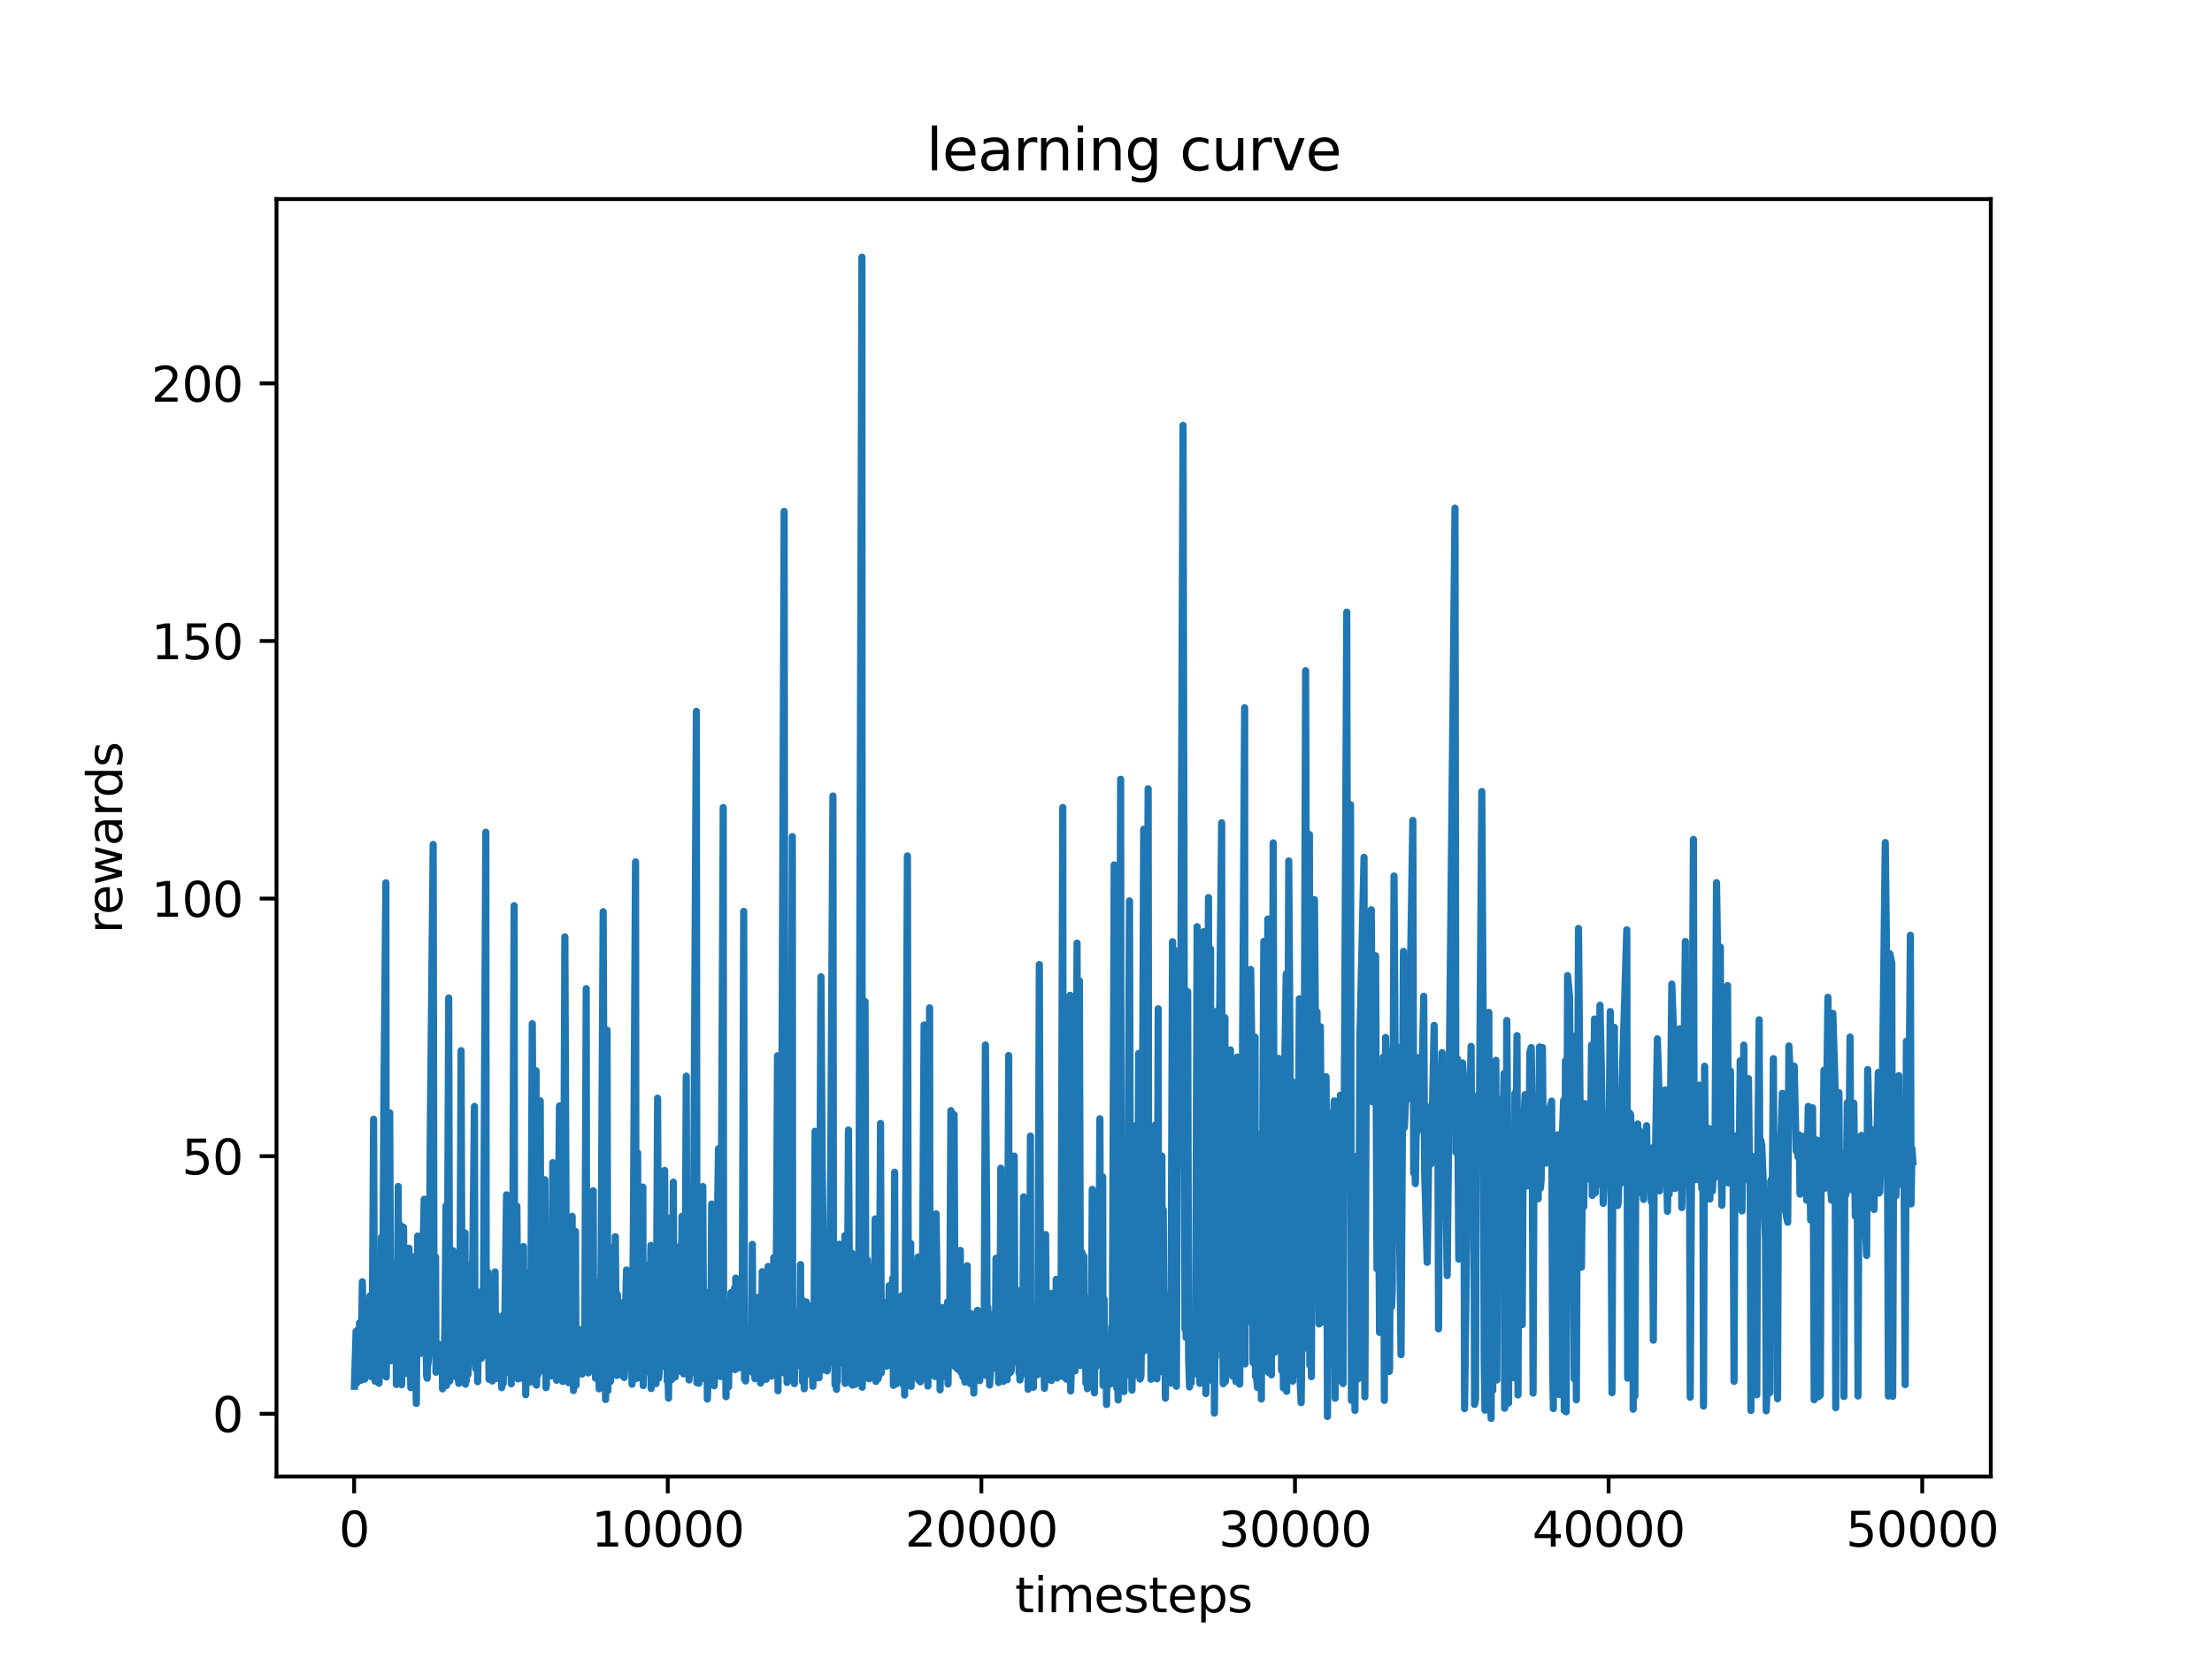 <?xml version="1.0" encoding="utf-8" standalone="no"?>
<!DOCTYPE svg PUBLIC "-//W3C//DTD SVG 1.1//EN"
  "http://www.w3.org/Graphics/SVG/1.1/DTD/svg11.dtd">
<svg xmlns:xlink="http://www.w3.org/1999/xlink" width="460.8pt" height="345.6pt" viewBox="0 0 460.8 345.6" xmlns="http://www.w3.org/2000/svg" version="1.1">
 <defs>
  <style type="text/css">*{stroke-linejoin: round; stroke-linecap: butt}</style>
 </defs>
 <g id="figure_1">
  <g id="patch_1">
   <path d="M 0 345.6 
L 460.8 345.6 
L 460.8 0 
L 0 0 
z
" style="fill: #ffffff"/>
  </g>
  <g id="axes_1">
   <g id="patch_2">
    <path d="M 57.6 307.584 
L 414.72 307.584 
L 414.72 41.472 
L 57.6 41.472 
z
" style="fill: #ffffff"/>
   </g>
   <g id="matplotlib.axis_1">
    <g id="xtick_1">
     <g id="line2d_1">
      <defs>
       <path id="m3d9fa580b1" d="M 0 0 
L 0 3.5 
" style="stroke: #000000; stroke-width: 0.8"/>
      </defs>
      <g>
       <use xlink:href="#m3d9fa580b1" x="73.774" y="307.584" style="stroke: #000000; stroke-width: 0.8"/>
      </g>
     </g>
     <g id="text_1">
      <!-- 0 -->
      <g transform="translate(70.593 322.182) scale(0.1 -0.1)">
       <defs>
        <path id="DejaVuSans-30" d="M 2034 4250 
Q 1547 4250 1301 3770 
Q 1056 3291 1056 2328 
Q 1056 1369 1301 889 
Q 1547 409 2034 409 
Q 2525 409 2770 889 
Q 3016 1369 3016 2328 
Q 3016 3291 2770 3770 
Q 2525 4250 2034 4250 
z
M 2034 4750 
Q 2819 4750 3233 4129 
Q 3647 3509 3647 2328 
Q 3647 1150 3233 529 
Q 2819 -91 2034 -91 
Q 1250 -91 836 529 
Q 422 1150 422 2328 
Q 422 3509 836 4129 
Q 1250 4750 2034 4750 
z
" transform="scale(0.016)"/>
       </defs>
       <use xlink:href="#DejaVuSans-30"/>
      </g>
     </g>
    </g>
    <g id="xtick_2">
     <g id="line2d_2">
      <g>
       <use xlink:href="#m3d9fa580b1" x="139.106" y="307.584" style="stroke: #000000; stroke-width: 0.8"/>
      </g>
     </g>
     <g id="text_2">
      <!-- 10000 -->
      <g transform="translate(123.2 322.182) scale(0.1 -0.1)">
       <defs>
        <path id="DejaVuSans-31" d="M 794 531 
L 1825 531 
L 1825 4091 
L 703 3866 
L 703 4441 
L 1819 4666 
L 2450 4666 
L 2450 531 
L 3481 531 
L 3481 0 
L 794 0 
L 794 531 
z
" transform="scale(0.016)"/>
       </defs>
       <use xlink:href="#DejaVuSans-31"/>
       <use xlink:href="#DejaVuSans-30" x="63.623"/>
       <use xlink:href="#DejaVuSans-30" x="127.246"/>
       <use xlink:href="#DejaVuSans-30" x="190.869"/>
       <use xlink:href="#DejaVuSans-30" x="254.492"/>
      </g>
     </g>
    </g>
    <g id="xtick_3">
     <g id="line2d_3">
      <g>
       <use xlink:href="#m3d9fa580b1" x="204.438" y="307.584" style="stroke: #000000; stroke-width: 0.8"/>
      </g>
     </g>
     <g id="text_3">
      <!-- 20000 -->
      <g transform="translate(188.532 322.182) scale(0.1 -0.1)">
       <defs>
        <path id="DejaVuSans-32" d="M 1228 531 
L 3431 531 
L 3431 0 
L 469 0 
L 469 531 
Q 828 903 1448 1529 
Q 2069 2156 2228 2338 
Q 2531 2678 2651 2914 
Q 2772 3150 2772 3378 
Q 2772 3750 2511 3984 
Q 2250 4219 1831 4219 
Q 1534 4219 1204 4116 
Q 875 4013 500 3803 
L 500 4441 
Q 881 4594 1212 4672 
Q 1544 4750 1819 4750 
Q 2544 4750 2975 4387 
Q 3406 4025 3406 3419 
Q 3406 3131 3298 2873 
Q 3191 2616 2906 2266 
Q 2828 2175 2409 1742 
Q 1991 1309 1228 531 
z
" transform="scale(0.016)"/>
       </defs>
       <use xlink:href="#DejaVuSans-32"/>
       <use xlink:href="#DejaVuSans-30" x="63.623"/>
       <use xlink:href="#DejaVuSans-30" x="127.246"/>
       <use xlink:href="#DejaVuSans-30" x="190.869"/>
       <use xlink:href="#DejaVuSans-30" x="254.492"/>
      </g>
     </g>
    </g>
    <g id="xtick_4">
     <g id="line2d_4">
      <g>
       <use xlink:href="#m3d9fa580b1" x="269.77" y="307.584" style="stroke: #000000; stroke-width: 0.8"/>
      </g>
     </g>
     <g id="text_4">
      <!-- 30000 -->
      <g transform="translate(253.864 322.182) scale(0.1 -0.1)">
       <defs>
        <path id="DejaVuSans-33" d="M 2597 2516 
Q 3050 2419 3304 2112 
Q 3559 1806 3559 1356 
Q 3559 666 3084 287 
Q 2609 -91 1734 -91 
Q 1441 -91 1130 -33 
Q 819 25 488 141 
L 488 750 
Q 750 597 1062 519 
Q 1375 441 1716 441 
Q 2309 441 2620 675 
Q 2931 909 2931 1356 
Q 2931 1769 2642 2001 
Q 2353 2234 1838 2234 
L 1294 2234 
L 1294 2753 
L 1863 2753 
Q 2328 2753 2575 2939 
Q 2822 3125 2822 3475 
Q 2822 3834 2567 4026 
Q 2313 4219 1838 4219 
Q 1578 4219 1281 4162 
Q 984 4106 628 3988 
L 628 4550 
Q 988 4650 1302 4700 
Q 1616 4750 1894 4750 
Q 2613 4750 3031 4423 
Q 3450 4097 3450 3541 
Q 3450 3153 3228 2886 
Q 3006 2619 2597 2516 
z
" transform="scale(0.016)"/>
       </defs>
       <use xlink:href="#DejaVuSans-33"/>
       <use xlink:href="#DejaVuSans-30" x="63.623"/>
       <use xlink:href="#DejaVuSans-30" x="127.246"/>
       <use xlink:href="#DejaVuSans-30" x="190.869"/>
       <use xlink:href="#DejaVuSans-30" x="254.492"/>
      </g>
     </g>
    </g>
    <g id="xtick_5">
     <g id="line2d_5">
      <g>
       <use xlink:href="#m3d9fa580b1" x="335.102" y="307.584" style="stroke: #000000; stroke-width: 0.8"/>
      </g>
     </g>
     <g id="text_5">
      <!-- 40000 -->
      <g transform="translate(319.196 322.182) scale(0.1 -0.1)">
       <defs>
        <path id="DejaVuSans-34" d="M 2419 4116 
L 825 1625 
L 2419 1625 
L 2419 4116 
z
M 2253 4666 
L 3047 4666 
L 3047 1625 
L 3713 1625 
L 3713 1100 
L 3047 1100 
L 3047 0 
L 2419 0 
L 2419 1100 
L 313 1100 
L 313 1709 
L 2253 4666 
z
" transform="scale(0.016)"/>
       </defs>
       <use xlink:href="#DejaVuSans-34"/>
       <use xlink:href="#DejaVuSans-30" x="63.623"/>
       <use xlink:href="#DejaVuSans-30" x="127.246"/>
       <use xlink:href="#DejaVuSans-30" x="190.869"/>
       <use xlink:href="#DejaVuSans-30" x="254.492"/>
      </g>
     </g>
    </g>
    <g id="xtick_6">
     <g id="line2d_6">
      <g>
       <use xlink:href="#m3d9fa580b1" x="400.434" y="307.584" style="stroke: #000000; stroke-width: 0.8"/>
      </g>
     </g>
     <g id="text_6">
      <!-- 50000 -->
      <g transform="translate(384.528 322.182) scale(0.1 -0.1)">
       <defs>
        <path id="DejaVuSans-35" d="M 691 4666 
L 3169 4666 
L 3169 4134 
L 1269 4134 
L 1269 2991 
Q 1406 3038 1543 3061 
Q 1681 3084 1819 3084 
Q 2600 3084 3056 2656 
Q 3513 2228 3513 1497 
Q 3513 744 3044 326 
Q 2575 -91 1722 -91 
Q 1428 -91 1123 -41 
Q 819 9 494 109 
L 494 744 
Q 775 591 1075 516 
Q 1375 441 1709 441 
Q 2250 441 2565 725 
Q 2881 1009 2881 1497 
Q 2881 1984 2565 2268 
Q 2250 2553 1709 2553 
Q 1456 2553 1204 2497 
Q 953 2441 691 2322 
L 691 4666 
z
" transform="scale(0.016)"/>
       </defs>
       <use xlink:href="#DejaVuSans-35"/>
       <use xlink:href="#DejaVuSans-30" x="63.623"/>
       <use xlink:href="#DejaVuSans-30" x="127.246"/>
       <use xlink:href="#DejaVuSans-30" x="190.869"/>
       <use xlink:href="#DejaVuSans-30" x="254.492"/>
      </g>
     </g>
    </g>
    <g id="text_7">
     <!-- timesteps -->
     <g transform="translate(211.444 335.861) scale(0.1 -0.1)">
      <defs>
       <path id="DejaVuSans-74" d="M 1172 4494 
L 1172 3500 
L 2356 3500 
L 2356 3053 
L 1172 3053 
L 1172 1153 
Q 1172 725 1289 603 
Q 1406 481 1766 481 
L 2356 481 
L 2356 0 
L 1766 0 
Q 1100 0 847 248 
Q 594 497 594 1153 
L 594 3053 
L 172 3053 
L 172 3500 
L 594 3500 
L 594 4494 
L 1172 4494 
z
" transform="scale(0.016)"/>
       <path id="DejaVuSans-69" d="M 603 3500 
L 1178 3500 
L 1178 0 
L 603 0 
L 603 3500 
z
M 603 4863 
L 1178 4863 
L 1178 4134 
L 603 4134 
L 603 4863 
z
" transform="scale(0.016)"/>
       <path id="DejaVuSans-6d" d="M 3328 2828 
Q 3544 3216 3844 3400 
Q 4144 3584 4550 3584 
Q 5097 3584 5394 3201 
Q 5691 2819 5691 2113 
L 5691 0 
L 5113 0 
L 5113 2094 
Q 5113 2597 4934 2840 
Q 4756 3084 4391 3084 
Q 3944 3084 3684 2787 
Q 3425 2491 3425 1978 
L 3425 0 
L 2847 0 
L 2847 2094 
Q 2847 2600 2669 2842 
Q 2491 3084 2119 3084 
Q 1678 3084 1418 2786 
Q 1159 2488 1159 1978 
L 1159 0 
L 581 0 
L 581 3500 
L 1159 3500 
L 1159 2956 
Q 1356 3278 1631 3431 
Q 1906 3584 2284 3584 
Q 2666 3584 2933 3390 
Q 3200 3197 3328 2828 
z
" transform="scale(0.016)"/>
       <path id="DejaVuSans-65" d="M 3597 1894 
L 3597 1613 
L 953 1613 
Q 991 1019 1311 708 
Q 1631 397 2203 397 
Q 2534 397 2845 478 
Q 3156 559 3463 722 
L 3463 178 
Q 3153 47 2828 -22 
Q 2503 -91 2169 -91 
Q 1331 -91 842 396 
Q 353 884 353 1716 
Q 353 2575 817 3079 
Q 1281 3584 2069 3584 
Q 2775 3584 3186 3129 
Q 3597 2675 3597 1894 
z
M 3022 2063 
Q 3016 2534 2758 2815 
Q 2500 3097 2075 3097 
Q 1594 3097 1305 2825 
Q 1016 2553 972 2059 
L 3022 2063 
z
" transform="scale(0.016)"/>
       <path id="DejaVuSans-73" d="M 2834 3397 
L 2834 2853 
Q 2591 2978 2328 3040 
Q 2066 3103 1784 3103 
Q 1356 3103 1142 2972 
Q 928 2841 928 2578 
Q 928 2378 1081 2264 
Q 1234 2150 1697 2047 
L 1894 2003 
Q 2506 1872 2764 1633 
Q 3022 1394 3022 966 
Q 3022 478 2636 193 
Q 2250 -91 1575 -91 
Q 1294 -91 989 -36 
Q 684 19 347 128 
L 347 722 
Q 666 556 975 473 
Q 1284 391 1588 391 
Q 1994 391 2212 530 
Q 2431 669 2431 922 
Q 2431 1156 2273 1281 
Q 2116 1406 1581 1522 
L 1381 1569 
Q 847 1681 609 1914 
Q 372 2147 372 2553 
Q 372 3047 722 3315 
Q 1072 3584 1716 3584 
Q 2034 3584 2315 3537 
Q 2597 3491 2834 3397 
z
" transform="scale(0.016)"/>
       <path id="DejaVuSans-70" d="M 1159 525 
L 1159 -1331 
L 581 -1331 
L 581 3500 
L 1159 3500 
L 1159 2969 
Q 1341 3281 1617 3432 
Q 1894 3584 2278 3584 
Q 2916 3584 3314 3078 
Q 3713 2572 3713 1747 
Q 3713 922 3314 415 
Q 2916 -91 2278 -91 
Q 1894 -91 1617 61 
Q 1341 213 1159 525 
z
M 3116 1747 
Q 3116 2381 2855 2742 
Q 2594 3103 2138 3103 
Q 1681 3103 1420 2742 
Q 1159 2381 1159 1747 
Q 1159 1113 1420 752 
Q 1681 391 2138 391 
Q 2594 391 2855 752 
Q 3116 1113 3116 1747 
z
" transform="scale(0.016)"/>
      </defs>
      <use xlink:href="#DejaVuSans-74"/>
      <use xlink:href="#DejaVuSans-69" x="39.209"/>
      <use xlink:href="#DejaVuSans-6d" x="66.992"/>
      <use xlink:href="#DejaVuSans-65" x="164.404"/>
      <use xlink:href="#DejaVuSans-73" x="225.928"/>
      <use xlink:href="#DejaVuSans-74" x="278.027"/>
      <use xlink:href="#DejaVuSans-65" x="317.236"/>
      <use xlink:href="#DejaVuSans-70" x="378.76"/>
      <use xlink:href="#DejaVuSans-73" x="442.236"/>
     </g>
    </g>
   </g>
   <g id="matplotlib.axis_2">
    <g id="ytick_1">
     <g id="line2d_7">
      <defs>
       <path id="mb35605936a" d="M 0 0 
L -3.5 0 
" style="stroke: #000000; stroke-width: 0.8"/>
      </defs>
      <g>
       <use xlink:href="#mb35605936a" x="57.6" y="294.513" style="stroke: #000000; stroke-width: 0.8"/>
      </g>
     </g>
     <g id="text_8">
      <!-- 0 -->
      <g transform="translate(44.237 298.313) scale(0.1 -0.1)">
       <use xlink:href="#DejaVuSans-30"/>
      </g>
     </g>
    </g>
    <g id="ytick_2">
     <g id="line2d_8">
      <g>
       <use xlink:href="#mb35605936a" x="57.6" y="240.852" style="stroke: #000000; stroke-width: 0.8"/>
      </g>
     </g>
     <g id="text_9">
      <!-- 50 -->
      <g transform="translate(37.875 244.652) scale(0.1 -0.1)">
       <use xlink:href="#DejaVuSans-35"/>
       <use xlink:href="#DejaVuSans-30" x="63.623"/>
      </g>
     </g>
    </g>
    <g id="ytick_3">
     <g id="line2d_9">
      <g>
       <use xlink:href="#mb35605936a" x="57.6" y="187.191" style="stroke: #000000; stroke-width: 0.8"/>
      </g>
     </g>
     <g id="text_10">
      <!-- 100 -->
      <g transform="translate(31.512 190.99) scale(0.1 -0.1)">
       <use xlink:href="#DejaVuSans-31"/>
       <use xlink:href="#DejaVuSans-30" x="63.623"/>
       <use xlink:href="#DejaVuSans-30" x="127.246"/>
      </g>
     </g>
    </g>
    <g id="ytick_4">
     <g id="line2d_10">
      <g>
       <use xlink:href="#mb35605936a" x="57.6" y="133.53" style="stroke: #000000; stroke-width: 0.8"/>
      </g>
     </g>
     <g id="text_11">
      <!-- 150 -->
      <g transform="translate(31.512 137.329) scale(0.1 -0.1)">
       <use xlink:href="#DejaVuSans-31"/>
       <use xlink:href="#DejaVuSans-35" x="63.623"/>
       <use xlink:href="#DejaVuSans-30" x="127.246"/>
      </g>
     </g>
    </g>
    <g id="ytick_5">
     <g id="line2d_11">
      <g>
       <use xlink:href="#mb35605936a" x="57.6" y="79.869" style="stroke: #000000; stroke-width: 0.8"/>
      </g>
     </g>
     <g id="text_12">
      <!-- 200 -->
      <g transform="translate(31.512 83.668) scale(0.1 -0.1)">
       <use xlink:href="#DejaVuSans-32"/>
       <use xlink:href="#DejaVuSans-30" x="63.623"/>
       <use xlink:href="#DejaVuSans-30" x="127.246"/>
      </g>
     </g>
    </g>
    <g id="text_13">
     <!-- rewards -->
     <g transform="translate(25.433 194.448) rotate(-90) scale(0.1 -0.1)">
      <defs>
       <path id="DejaVuSans-72" d="M 2631 2963 
Q 2534 3019 2420 3045 
Q 2306 3072 2169 3072 
Q 1681 3072 1420 2755 
Q 1159 2438 1159 1844 
L 1159 0 
L 581 0 
L 581 3500 
L 1159 3500 
L 1159 2956 
Q 1341 3275 1631 3429 
Q 1922 3584 2338 3584 
Q 2397 3584 2469 3576 
Q 2541 3569 2628 3553 
L 2631 2963 
z
" transform="scale(0.016)"/>
       <path id="DejaVuSans-77" d="M 269 3500 
L 844 3500 
L 1563 769 
L 2278 3500 
L 2956 3500 
L 3675 769 
L 4391 3500 
L 4966 3500 
L 4050 0 
L 3372 0 
L 2619 2869 
L 1863 0 
L 1184 0 
L 269 3500 
z
" transform="scale(0.016)"/>
       <path id="DejaVuSans-61" d="M 2194 1759 
Q 1497 1759 1228 1600 
Q 959 1441 959 1056 
Q 959 750 1161 570 
Q 1363 391 1709 391 
Q 2188 391 2477 730 
Q 2766 1069 2766 1631 
L 2766 1759 
L 2194 1759 
z
M 3341 1997 
L 3341 0 
L 2766 0 
L 2766 531 
Q 2569 213 2275 61 
Q 1981 -91 1556 -91 
Q 1019 -91 701 211 
Q 384 513 384 1019 
Q 384 1609 779 1909 
Q 1175 2209 1959 2209 
L 2766 2209 
L 2766 2266 
Q 2766 2663 2505 2880 
Q 2244 3097 1772 3097 
Q 1472 3097 1187 3025 
Q 903 2953 641 2809 
L 641 3341 
Q 956 3463 1253 3523 
Q 1550 3584 1831 3584 
Q 2591 3584 2966 3190 
Q 3341 2797 3341 1997 
z
" transform="scale(0.016)"/>
       <path id="DejaVuSans-64" d="M 2906 2969 
L 2906 4863 
L 3481 4863 
L 3481 0 
L 2906 0 
L 2906 525 
Q 2725 213 2448 61 
Q 2172 -91 1784 -91 
Q 1150 -91 751 415 
Q 353 922 353 1747 
Q 353 2572 751 3078 
Q 1150 3584 1784 3584 
Q 2172 3584 2448 3432 
Q 2725 3281 2906 2969 
z
M 947 1747 
Q 947 1113 1208 752 
Q 1469 391 1925 391 
Q 2381 391 2643 752 
Q 2906 1113 2906 1747 
Q 2906 2381 2643 2742 
Q 2381 3103 1925 3103 
Q 1469 3103 1208 2742 
Q 947 2381 947 1747 
z
" transform="scale(0.016)"/>
      </defs>
      <use xlink:href="#DejaVuSans-72"/>
      <use xlink:href="#DejaVuSans-65" x="38.863"/>
      <use xlink:href="#DejaVuSans-77" x="100.387"/>
      <use xlink:href="#DejaVuSans-61" x="182.174"/>
      <use xlink:href="#DejaVuSans-72" x="243.453"/>
      <use xlink:href="#DejaVuSans-64" x="282.816"/>
      <use xlink:href="#DejaVuSans-73" x="346.293"/>
     </g>
    </g>
   </g>
   <g id="line2d_12">
    <path d="M 73.833 288.781 
L 74.179 277.351 
L 74.29 288.156 
L 74.401 280.196 
L 74.512 283.323 
L 74.636 276.925 
L 74.76 285.427 
L 74.898 275.582 
L 75.185 287.54 
L 75.486 267.012 
L 75.806 286.09 
L 75.976 287.306 
L 76.054 285.462 
L 76.172 279.857 
L 76.257 283.209 
L 76.374 282.215 
L 76.557 271.156 
L 76.681 281.719 
L 76.818 281.892 
L 76.929 280.356 
L 77.073 269.963 
L 77.289 286.767 
L 77.419 273.121 
L 77.537 279.845 
L 77.825 233.153 
L 78.001 281.731 
L 78.138 287.74 
L 78.295 263.521 
L 78.471 285.215 
L 78.648 286.032 
L 78.831 283.263 
L 78.961 288.158 
L 79.085 278.885 
L 79.17 284.351 
L 79.288 277.802 
L 79.464 257.726 
L 79.7 280.053 
L 79.967 229.455 
L 80.386 183.906 
L 80.464 286.851 
L 80.627 265.305 
L 80.902 261.55 
L 81.183 231.823 
L 81.405 283.461 
L 81.575 278.354 
L 81.771 263.205 
L 81.927 283.081 
L 82.084 274.733 
L 82.182 281.122 
L 82.313 273.944 
L 82.496 275.354 
L 82.574 288.41 
L 82.705 285.418 
L 82.96 247.159 
L 83.025 286.823 
L 83.332 255.138 
L 83.528 262.428 
L 83.672 288.463 
L 83.802 283.319 
L 84.064 255.665 
L 84.188 272.605 
L 84.338 273.032 
L 84.482 266.514 
L 84.671 282.798 
L 84.769 279.713 
L 84.874 286.153 
L 85.194 260.032 
L 85.344 268.999 
L 85.416 285.895 
L 85.488 284.374 
L 85.579 289.069 
L 85.736 269.936 
L 85.919 282.375 
L 86.102 266.89 
L 86.239 280.387 
L 86.409 261.723 
L 86.592 285.272 
L 86.729 292.364 
L 87.004 257.487 
L 87.108 280.481 
L 87.265 267.059 
L 87.422 266.774 
L 87.67 281.943 
L 87.944 268.515 
L 88.369 249.817 
L 88.866 286.622 
L 88.99 287.116 
L 89.075 284.02 
L 89.166 284.072 
L 89.343 281.825 
L 89.63 236.585 
L 90.238 175.913 
L 90.401 273.023 
L 90.571 279.558 
L 90.741 261.83 
L 90.819 285.857 
L 90.911 285.366 
L 91.002 285.343 
L 91.152 285.063 
L 91.276 279.974 
L 91.492 283.143 
L 91.583 282.88 
L 91.681 284.97 
L 91.766 283.315 
L 91.832 285.715 
L 92.139 281.693 
L 92.191 289.329 
L 92.276 285.747 
L 92.583 281.023 
L 92.707 274.57 
L 92.91 251.188 
L 93.008 288.626 
L 93.158 277.45 
L 93.472 207.897 
L 93.674 287.726 
L 93.805 271.721 
L 93.929 278.87 
L 94.125 274.04 
L 94.229 280.376 
L 94.399 260.55 
L 94.517 286.651 
L 94.634 274.318 
L 94.844 286.103 
L 95.111 272.413 
L 95.249 287.034 
L 95.503 287.381 
L 95.569 288.191 
L 95.765 284.868 
L 96.052 218.871 
L 96.274 285.865 
L 96.405 276.887 
L 96.49 287.667 
L 96.64 267.036 
L 96.875 256.841 
L 96.954 288.356 
L 97.019 286.248 
L 97.111 287.776 
L 97.209 282.205 
L 97.307 284.987 
L 97.398 284.534 
L 97.489 286.351 
L 97.679 263.666 
L 97.81 279.013 
L 97.993 282.599 
L 98.502 260.613 
L 98.835 230.48 
L 98.953 283.726 
L 99.084 285.106 
L 99.234 272.431 
L 99.312 284.89 
L 99.443 279.043 
L 99.502 287.839 
L 99.776 269.178 
L 100.273 282.953 
L 100.397 282.67 
L 100.521 276.248 
L 100.704 272.539 
L 101.2 173.366 
L 101.292 281.172 
L 101.422 281.261 
L 101.618 264.972 
L 101.88 287.341 
L 102.122 281.188 
L 102.259 285.01 
L 102.344 284.799 
L 102.559 287.689 
L 102.69 275.581 
L 102.794 278.361 
L 102.977 280.004 
L 103.141 264.962 
L 103.226 286.186 
L 103.324 281.353 
L 103.507 287.158 
L 103.644 274.164 
L 103.866 285.942 
L 103.951 285.704 
L 104.062 286.962 
L 104.245 277.84 
L 104.395 278.789 
L 104.506 289.085 
L 104.774 281.477 
L 104.833 288.177 
L 104.95 273.776 
L 105.061 282.559 
L 105.525 248.913 
L 105.695 284.844 
L 105.885 272.145 
L 105.97 284.319 
L 106.094 286.07 
L 106.44 276.185 
L 106.499 288.275 
L 106.597 276.939 
L 106.714 284.908 
L 107.1 188.67 
L 107.204 282.781 
L 107.335 270.419 
L 107.413 281.978 
L 107.681 251.287 
L 107.91 287.254 
L 107.988 287.191 
L 108.106 277.939 
L 108.23 277.865 
L 108.374 275.992 
L 108.583 284.97 
L 108.74 265.612 
L 108.851 278.53 
L 109.06 259.677 
L 109.151 287.346 
L 109.432 269.1 
L 109.517 290.536 
L 109.602 282.729 
L 109.707 282.94 
L 109.765 287.793 
L 110.007 265.192 
L 110.131 286.364 
L 110.197 286.253 
L 110.353 276.726 
L 110.412 287.921 
L 110.53 284.334 
L 110.883 213.248 
L 111.359 287.999 
L 111.425 285.73 
L 111.673 223.063 
L 111.765 288.548 
L 111.836 286.088 
L 111.934 281.595 
L 112.039 286.44 
L 112.143 279.815 
L 112.3 285.308 
L 112.542 229.334 
L 112.718 285.525 
L 112.901 275.363 
L 113.019 282.682 
L 113.228 282.066 
L 113.306 284.019 
L 113.515 245.757 
L 113.744 289.084 
L 113.829 288.43 
L 113.992 269.799 
L 114.116 285.604 
L 114.208 280.982 
L 114.365 263.935 
L 114.463 284.784 
L 114.62 284.893 
L 114.75 282.204 
L 114.881 286.628 
L 115.155 242.198 
L 115.24 285.277 
L 115.404 285.129 
L 115.488 283.34 
L 115.632 269.195 
L 115.75 280.104 
L 115.88 276.974 
L 115.959 287.534 
L 116.05 284.486 
L 116.547 230.373 
L 116.821 283.289 
L 116.906 284.422 
L 117.05 270.146 
L 117.22 287.784 
L 117.324 281.817 
L 117.671 195.172 
L 118.023 278.932 
L 118.213 279.743 
L 118.33 281.706 
L 118.435 288.042 
L 118.507 286.61 
L 118.742 273.409 
L 118.853 286.479 
L 119.186 253.372 
L 119.304 286.005 
L 119.402 282.185 
L 119.467 289.666 
L 119.879 256.516 
L 120.009 288.576 
L 120.192 278.457 
L 120.271 285.518 
L 120.388 283.837 
L 120.584 276.918 
L 120.735 283.193 
L 121.002 278.071 
L 121.146 277.425 
L 121.231 286.247 
L 121.375 285.217 
L 121.571 277.067 
L 121.708 282.963 
L 121.813 279.489 
L 122.12 205.94 
L 122.211 284.157 
L 122.407 254.744 
L 122.564 286.003 
L 122.688 274.967 
L 123.204 285.282 
L 123.57 248.055 
L 123.688 283.277 
L 123.844 266.834 
L 124.06 287.101 
L 124.132 284.759 
L 124.361 269.769 
L 124.602 283.59 
L 124.759 280.935 
L 124.818 289.319 
L 124.89 286.046 
L 125.014 285.089 
L 125.236 261.255 
L 125.654 189.924 
L 126 282.577 
L 126.105 284.353 
L 126.157 291.544 
L 126.458 214.579 
L 126.628 289.719 
L 126.797 261.002 
L 126.967 265.799 
L 127.189 287.75 
L 127.575 264.515 
L 127.745 259.859 
L 127.882 282.304 
L 128.176 257.613 
L 128.405 280.345 
L 128.476 286.542 
L 128.62 269.665 
L 128.705 282.69 
L 128.823 277.939 
L 129.091 272.267 
L 129.215 285.231 
L 129.424 272.897 
L 129.62 280.907 
L 129.692 286.626 
L 129.848 271.312 
L 130.038 286.958 
L 130.116 285.547 
L 130.234 275.973 
L 130.521 264.565 
L 130.626 279.222 
L 130.763 279.938 
L 130.874 275.647 
L 130.959 284.021 
L 131.122 282.56 
L 131.201 284.395 
L 131.547 273.013 
L 131.658 288.366 
L 131.933 257.528 
L 132.396 179.542 
L 132.494 287.207 
L 132.592 282.857 
L 132.834 240.172 
L 132.899 287.006 
L 133.174 262.335 
L 133.474 279.82 
L 133.618 270.418 
L 133.703 282.854 
L 133.919 247.289 
L 133.99 288.651 
L 134.291 276.983 
L 134.382 283.834 
L 134.565 263.583 
L 134.807 271.272 
L 134.879 285.789 
L 135.121 276.014 
L 135.232 279.345 
L 135.343 277.025 
L 135.591 259.444 
L 135.643 289.261 
L 135.826 263.457 
L 135.931 280.897 
L 136.029 280.775 
L 136.225 283.647 
L 136.369 283.116 
L 136.493 279.353 
L 136.604 279.397 
L 136.663 288.247 
L 136.989 228.774 
L 137.211 287.121 
L 137.42 284.725 
L 137.603 283.884 
L 137.806 249.809 
L 137.904 281.835 
L 138.087 284.569 
L 138.191 278.606 
L 138.459 243.825 
L 138.609 280.101 
L 138.805 272.395 
L 138.943 275.992 
L 139.001 287.759 
L 139.119 284.901 
L 139.269 291.265 
L 139.478 261.664 
L 139.596 280.392 
L 139.812 253.624 
L 139.91 287.4 
L 139.994 285.847 
L 140.269 246.262 
L 140.413 284.888 
L 140.491 284.013 
L 140.674 286.843 
L 140.857 275.406 
L 141.066 283.237 
L 141.197 273.241 
L 141.275 283.207 
L 141.562 268.666 
L 141.811 259.366 
L 141.883 285.705 
L 142.072 253.387 
L 142.353 283.053 
L 142.418 286.205 
L 142.51 283.084 
L 142.647 283.261 
L 142.961 224.17 
L 143.085 273.89 
L 143.3 266.819 
L 143.464 269.904 
L 143.549 287.467 
L 143.673 285.272 
L 143.869 284.326 
L 144.176 274.173 
L 144.319 285.875 
L 145.064 148.184 
L 145.195 288.056 
L 145.293 281.233 
L 145.469 287.782 
L 145.593 288.171 
L 145.887 259.928 
L 145.999 281.832 
L 146.404 247.178 
L 146.606 287.149 
L 146.822 285.618 
L 146.972 269.156 
L 147.05 286.444 
L 147.292 282.421 
L 147.357 291.446 
L 147.508 287.575 
L 147.691 270.414 
L 147.802 284.653 
L 147.913 278.925 
L 148.037 284.421 
L 148.259 250.825 
L 148.481 282.63 
L 148.546 287.284 
L 148.716 270.184 
L 148.795 288.682 
L 148.88 284.279 
L 149.082 256.765 
L 149.187 285.455 
L 149.363 260.701 
L 149.677 239.291 
L 150.082 286.751 
L 150.663 168.217 
L 150.742 285.974 
L 150.892 281.828 
L 150.977 283.289 
L 151.081 277.404 
L 151.245 290.961 
L 151.375 273.796 
L 151.493 275.649 
L 151.565 285.118 
L 151.715 281.546 
L 151.78 288.883 
L 151.891 280.35 
L 152.003 281.092 
L 152.277 269.272 
L 152.375 279.657 
L 152.721 283.852 
L 153.015 268.321 
L 153.12 285.326 
L 153.276 266.253 
L 153.361 283.757 
L 153.57 282.958 
L 153.858 271.952 
L 153.93 284.953 
L 154.034 283.518 
L 154.302 267.083 
L 154.59 283.957 
L 154.929 189.852 
L 155.099 287.34 
L 155.263 285.001 
L 155.321 287.687 
L 155.452 284.838 
L 155.537 285.508 
L 155.668 283.342 
L 155.785 277.609 
L 156.21 276.827 
L 156.301 284.89 
L 156.386 284.009 
L 156.53 283.759 
L 156.733 259.225 
L 156.87 285.99 
L 156.968 281.776 
L 157.066 284.586 
L 157.164 280.495 
L 157.262 287.202 
L 157.484 276.327 
L 157.582 285.471 
L 157.686 275.886 
L 157.824 275.408 
L 158.039 270.224 
L 158.124 282.817 
L 158.268 277.719 
L 158.359 280.442 
L 158.431 288.128 
L 158.503 287.985 
L 158.621 284.946 
L 158.791 264.91 
L 159.039 286.325 
L 159.281 280.489 
L 159.405 284.214 
L 159.542 280.633 
L 159.614 287.328 
L 159.829 283.835 
L 160.006 263.824 
L 160.404 285.037 
L 160.522 276.654 
L 160.646 277.421 
L 160.718 286.674 
L 160.855 273.11 
L 160.92 285.784 
L 161.031 280.483 
L 161.188 261.976 
L 161.338 269.643 
L 161.548 286.363 
L 161.672 274.049 
L 161.972 219.938 
L 162.07 289.718 
L 162.266 263.166 
L 162.665 285.943 
L 163.351 106.529 
L 163.534 286.081 
L 163.677 274.464 
L 163.965 288.001 
L 164.174 281.999 
L 164.285 276.089 
L 164.546 284.877 
L 164.664 284.873 
L 165.056 174.275 
L 165.128 285.846 
L 165.245 275.332 
L 165.304 287.071 
L 165.409 286.233 
L 165.474 288.235 
L 165.742 273.329 
L 165.846 284.294 
L 165.944 282.053 
L 166.055 284.445 
L 166.167 284.148 
L 166.389 278.612 
L 166.467 283.895 
L 166.604 278.074 
L 166.768 263.433 
L 166.846 284.599 
L 166.996 282.059 
L 167.127 283.945 
L 167.192 287.801 
L 167.323 270.981 
L 167.532 289.305 
L 167.617 285.041 
L 167.689 285.536 
L 167.832 282.55 
L 167.957 271.218 
L 168.074 285.451 
L 168.146 285.199 
L 168.218 286.234 
L 168.342 273.666 
L 168.551 285.032 
L 168.832 272.056 
L 169.087 283.208 
L 169.172 284.212 
L 169.342 288.788 
L 169.551 282.152 
L 169.792 235.67 
L 169.858 287.11 
L 169.943 282.977 
L 170.08 282.617 
L 170.505 260.469 
L 170.629 287.006 
L 171.021 203.482 
L 171.282 243.72 
L 171.498 258.392 
L 171.72 285.381 
L 171.844 285.135 
L 171.929 282.306 
L 172.118 261.805 
L 172.327 285.578 
L 172.523 282.481 
L 172.706 266.884 
L 172.909 266.84 
L 173.516 165.812 
L 173.64 282.856 
L 173.804 268.623 
L 173.954 288.482 
L 174.026 287.049 
L 174.13 277.536 
L 174.261 289.433 
L 174.379 276.198 
L 174.444 287.796 
L 174.836 259.188 
L 174.914 283.625 
L 175.006 281.31 
L 175.208 261.542 
L 175.64 272.859 
L 175.829 284.127 
L 176.012 257.392 
L 176.071 288.199 
L 176.156 286.2 
L 176.313 266.513 
L 176.535 273.769 
L 176.75 235.404 
L 177.083 288.048 
L 177.162 286.311 
L 177.489 261.089 
L 177.567 288.54 
L 177.756 271.579 
L 177.979 281.418 
L 178.116 278.162 
L 178.181 288.397 
L 178.286 280.748 
L 178.371 281.68 
L 178.527 286.501 
L 178.749 277.572 
L 178.932 258.374 
L 179.553 53.568 
L 179.612 288.984 
L 179.671 286.971 
L 179.795 283.098 
L 180.206 208.625 
L 180.396 286.568 
L 180.468 286.419 
L 180.559 282.715 
L 180.703 262.454 
L 180.905 277.095 
L 181.049 287.226 
L 181.232 283.485 
L 181.402 285.392 
L 181.506 284.822 
L 181.702 264.169 
L 181.8 282.278 
L 181.892 281.588 
L 182.042 278.576 
L 182.121 286.057 
L 182.31 253.917 
L 182.473 287.787 
L 182.578 281.986 
L 182.741 282.931 
L 182.885 287.27 
L 183.022 286.873 
L 183.14 284.091 
L 183.434 234.036 
L 183.591 285.989 
L 183.845 281.708 
L 183.983 284.655 
L 184.146 271.368 
L 184.263 282.111 
L 184.433 274.495 
L 184.727 284.591 
L 184.891 283.571 
L 185.217 267.842 
L 185.433 284.435 
L 185.655 278.259 
L 185.805 284.428 
L 185.956 266.344 
L 186.106 288.6 
L 186.374 244.189 
L 186.478 277.595 
L 186.629 280.078 
L 186.7 288.286 
L 186.766 285.511 
L 186.844 283.324 
L 186.929 286.911 
L 187.079 284.186 
L 187.151 286.397 
L 187.249 284.481 
L 187.406 287.381 
L 187.537 273.439 
L 187.628 285.667 
L 187.87 269.932 
L 188.046 274.26 
L 188.105 288.405 
L 188.19 283.547 
L 188.392 272.935 
L 188.445 290.61 
L 188.575 271.299 
L 189.033 178.299 
L 189.209 272.056 
L 189.346 281.621 
L 189.464 281.736 
L 189.562 280.389 
L 189.719 259.029 
L 189.804 288.809 
L 189.921 277.36 
L 190 284.146 
L 190.091 281.861 
L 190.222 281.688 
L 190.431 278.872 
L 190.509 286.573 
L 190.757 284.499 
L 191.006 273.058 
L 191.254 261.862 
L 191.339 287.458 
L 191.437 283.628 
L 191.587 278.447 
L 191.744 287.865 
L 191.816 285.969 
L 191.947 270.751 
L 192.116 273.908 
L 192.508 213.526 
L 192.587 285.266 
L 192.672 285.059 
L 192.796 277.658 
L 192.966 283.857 
L 193.038 285.83 
L 193.123 285.228 
L 193.221 286.123 
L 193.299 288.747 
L 193.652 209.955 
L 193.737 284.031 
L 193.854 282.678 
L 194.083 277.724 
L 194.194 284.243 
L 194.37 277.764 
L 194.449 284.397 
L 194.553 276.58 
L 194.697 286.146 
L 194.769 286.75 
L 195.004 252.858 
L 195.18 266.292 
L 195.278 285.251 
L 195.357 284.129 
L 195.448 282.818 
L 195.559 283.488 
L 195.67 276.683 
L 195.775 280.602 
L 195.834 289.54 
L 196.069 277.658 
L 196.213 272.361 
L 196.37 273.939 
L 196.539 286.719 
L 196.631 281.967 
L 196.703 285.08 
L 196.853 282.375 
L 196.931 285.121 
L 197.056 280.152 
L 197.167 281.117 
L 197.395 271.242 
L 197.493 288.314 
L 197.604 279.23 
L 197.722 278.721 
L 197.82 279.772 
L 198.088 231.367 
L 198.225 277.625 
L 198.506 269.788 
L 198.754 232.197 
L 198.983 284.716 
L 199.068 284.793 
L 199.192 271.794 
L 199.453 285.168 
L 199.59 274.924 
L 199.786 283.959 
L 200.048 260.481 
L 200.126 285.815 
L 200.283 281.476 
L 200.466 286.019 
L 200.61 286.865 
L 200.708 281.379 
L 200.792 283.397 
L 200.923 282.868 
L 201.008 287.926 
L 201.093 286.32 
L 201.492 263.683 
L 201.57 284.874 
L 201.753 276.675 
L 201.851 284.083 
L 201.936 282.617 
L 202.04 273.625 
L 202.093 288.217 
L 202.197 286.172 
L 202.347 273.679 
L 202.426 288.235 
L 202.517 281.242 
L 202.615 283.072 
L 202.713 275.613 
L 202.85 290.198 
L 202.962 282.804 
L 203.19 287.18 
L 203.38 286.547 
L 203.628 272.966 
L 203.713 284.705 
L 203.811 279.788 
L 203.896 280.919 
L 204.098 287.611 
L 204.242 276.483 
L 204.333 281.612 
L 204.477 280.879 
L 204.627 282.522 
L 204.699 284.767 
L 204.823 274.801 
L 204.98 286.377 
L 205.274 217.689 
L 205.562 256.664 
L 205.64 286.669 
L 205.784 272.349 
L 205.915 281.648 
L 206.097 275.979 
L 206.15 288.539 
L 206.215 287.469 
L 206.424 284.769 
L 206.679 279.712 
L 206.751 283.737 
L 206.849 278.026 
L 206.927 284.318 
L 207.012 283.959 
L 207.123 273.635 
L 207.319 284.986 
L 207.489 262.108 
L 207.94 275.306 
L 208.012 288.016 
L 208.097 282.909 
L 208.182 285.23 
L 208.28 285.061 
L 208.489 243.36 
L 208.783 284.986 
L 208.926 283.617 
L 208.992 287.78 
L 209.109 285.943 
L 209.26 268.107 
L 209.318 286.638 
L 209.423 285.084 
L 209.625 286.634 
L 209.723 279.084 
L 209.802 287.435 
L 210.128 219.879 
L 210.226 284.781 
L 210.338 283.807 
L 210.409 285.955 
L 210.645 285.577 
L 210.762 284.145 
L 210.991 272.351 
L 211.272 240.828 
L 211.409 275.181 
L 211.579 270.947 
L 211.696 283.626 
L 211.84 268.751 
L 212.01 282.062 
L 212.115 280.865 
L 212.213 277.191 
L 212.304 286.152 
L 212.402 283.496 
L 212.461 287.466 
L 212.559 286.88 
L 212.644 286.376 
L 212.761 271.708 
L 212.925 284.66 
L 213.023 286.129 
L 213.238 249.327 
L 213.369 286.028 
L 213.526 281.079 
L 213.598 285.097 
L 213.767 271.962 
L 213.852 283.963 
L 214.016 262.175 
L 214.179 289.414 
L 214.251 284.743 
L 214.355 285.381 
L 214.447 285.173 
L 214.656 236.665 
L 214.728 285.138 
L 214.885 278.228 
L 214.956 287.684 
L 215.022 285.196 
L 215.166 284.282 
L 215.283 288.987 
L 215.42 274.452 
L 215.512 285.624 
L 215.59 285.274 
L 215.708 274.171 
L 215.891 272.004 
L 216.106 286.383 
L 216.185 284.982 
L 216.511 200.937 
L 216.792 281.021 
L 216.877 284.152 
L 217.047 263.166 
L 217.583 289.213 
L 217.668 286.426 
L 217.818 257.18 
L 218.027 285.827 
L 218.171 270.591 
L 218.733 280.956 
L 218.811 284.492 
L 218.948 269.439 
L 219.014 287.597 
L 219.131 283.105 
L 219.262 285.125 
L 219.419 280.132 
L 219.53 281.451 
L 219.687 270.564 
L 219.869 286.891 
L 220.033 266.514 
L 220.209 287.06 
L 220.281 285.928 
L 220.503 272.286 
L 220.588 285.402 
L 220.843 276.191 
L 220.987 286.321 
L 221.398 168.212 
L 221.49 286.796 
L 221.829 257.187 
L 222.071 231.975 
L 222.156 287.305 
L 222.274 282.962 
L 222.502 265.725 
L 222.613 281.122 
L 222.934 207.331 
L 223.045 289.76 
L 223.201 283.689 
L 223.28 284.598 
L 223.378 281.156 
L 223.567 267.446 
L 223.763 266.559 
L 223.953 285.583 
L 224.371 196.461 
L 224.554 257.754 
L 224.854 204.32 
L 225.109 284.461 
L 225.207 278.914 
L 225.377 260.867 
L 225.638 277.613 
L 225.815 261.746 
L 225.906 282.028 
L 226.037 274.14 
L 226.226 288.146 
L 226.298 285.679 
L 226.448 270.436 
L 226.507 289.293 
L 226.605 280.748 
L 226.736 287.338 
L 226.86 280.289 
L 226.938 283.436 
L 227.043 282.531 
L 227.174 274.872 
L 227.239 286.418 
L 227.343 282.967 
L 227.539 247.759 
L 227.683 271.185 
L 227.827 269.797 
L 227.984 290.159 
L 228.186 266.709 
L 228.258 284.803 
L 228.363 283.943 
L 228.578 265.983 
L 228.728 268.188 
L 228.846 277.407 
L 229.127 233.051 
L 229.323 282.264 
L 229.434 276.575 
L 229.715 245.171 
L 229.78 288.589 
L 230.022 270.666 
L 230.114 284.316 
L 230.238 281.517 
L 230.303 286.904 
L 230.427 285.276 
L 230.512 292.585 
L 230.656 278.571 
L 230.715 288.164 
L 230.858 284.044 
L 230.976 288.502 
L 231.074 278.784 
L 231.316 285.419 
L 231.42 281.2 
L 231.485 288.235 
L 231.603 276.469 
L 231.727 278.684 
L 232.106 180.177 
L 232.472 281.943 
L 232.648 289.16 
L 232.773 283.448 
L 232.929 291.645 
L 233.047 284.782 
L 233.452 162.333 
L 233.563 277.212 
L 233.739 273.083 
L 233.89 260.682 
L 233.988 284.372 
L 234.131 289.898 
L 234.321 255.97 
L 234.439 286.659 
L 234.51 284.47 
L 234.687 264.772 
L 234.844 271.968 
L 235.294 187.677 
L 235.536 282.137 
L 235.614 284.856 
L 235.712 279.987 
L 235.804 289.601 
L 235.908 283.201 
L 235.993 286.873 
L 236.176 281.36 
L 236.248 284.869 
L 236.346 273.519 
L 236.562 234.48 
L 236.666 280.784 
L 236.823 282.888 
L 236.928 278.493 
L 237.209 219.442 
L 237.49 287.279 
L 237.679 286.716 
L 237.803 277.965 
L 238.254 172.742 
L 238.345 281.418 
L 238.483 277.906 
L 238.581 279.981 
L 238.731 261.731 
L 239.182 164.302 
L 239.312 278.194 
L 239.561 245.177 
L 239.77 287.328 
L 239.985 266.226 
L 240.168 285.272 
L 240.345 256.043 
L 240.482 267.578 
L 240.691 234.309 
L 240.763 285.906 
L 240.867 276.679 
L 240.998 287.231 
L 241.279 210.153 
L 241.357 285.928 
L 241.501 281.424 
L 241.658 271.631 
L 241.847 271.477 
L 242.043 240.813 
L 242.135 281.695 
L 242.331 252.03 
L 242.514 285.992 
L 242.625 273.284 
L 242.768 291.262 
L 242.984 272.462 
L 243.056 287.507 
L 243.33 269.758 
L 243.533 280.896 
L 243.735 278.16 
L 243.827 280.497 
L 243.892 288.113 
L 244.264 196.173 
L 244.382 278.297 
L 244.689 197.988 
L 245.003 219.108 
L 245.061 288.787 
L 245.369 214.374 
L 245.669 243.129 
L 245.898 226.514 
L 246.447 88.614 
L 246.845 276.931 
L 246.976 271.718 
L 247.093 278.65 
L 247.413 206.577 
L 247.609 282.883 
L 247.805 288.932 
L 247.897 287.478 
L 248.041 273.404 
L 248.152 288.06 
L 248.224 284.806 
L 248.348 277.721 
L 248.459 281.605 
L 248.733 283.06 
L 248.798 285.633 
L 248.877 281.565 
L 249.047 284.816 
L 249.38 193.043 
L 249.465 286.299 
L 249.694 258.702 
L 249.87 259.93 
L 249.942 288.178 
L 250.203 225.954 
L 250.419 275.983 
L 250.732 194.087 
L 250.876 263.65 
L 251.15 209.518 
L 251.203 290.317 
L 251.307 275.98 
L 251.751 186.98 
L 251.869 277.931 
L 252.183 197.683 
L 252.241 287.519 
L 252.333 280.932 
L 252.424 280.775 
L 252.856 222.779 
L 252.98 294.381 
L 253.091 281.905 
L 253.202 282.777 
L 253.542 210.584 
L 253.705 280.938 
L 253.953 222.866 
L 254.489 171.407 
L 254.607 278.109 
L 254.75 280.264 
L 254.822 288.252 
L 254.887 287.527 
L 255.168 212.003 
L 255.26 287.811 
L 255.495 285.098 
L 255.652 278.844 
L 255.887 283.14 
L 255.972 281.469 
L 256.09 275.78 
L 256.331 218.713 
L 256.534 246.903 
L 256.749 260.833 
L 256.854 286.727 
L 256.919 285.012 
L 257.148 277.047 
L 257.226 282.202 
L 257.37 271.334 
L 257.488 287.829 
L 257.749 220.204 
L 258.01 282.714 
L 258.2 238.083 
L 258.252 288.337 
L 258.67 247.712 
L 259.284 147.448 
L 259.356 284.135 
L 259.65 210.702 
L 259.911 219.334 
L 260.107 237.247 
L 260.219 275.266 
L 260.539 201.965 
L 260.793 219.336 
L 261.029 283.859 
L 261.185 266.16 
L 261.453 216.058 
L 261.538 286.744 
L 261.656 273.832 
L 261.741 286.657 
L 261.963 289.051 
L 262.139 243.24 
L 262.564 236.334 
L 262.76 291.445 
L 263.276 196.11 
L 263.688 282.505 
L 264.112 191.454 
L 264.289 285.921 
L 264.393 278.215 
L 264.74 208.358 
L 264.857 286.4 
L 265.229 175.585 
L 265.497 281.75 
L 266.347 220.479 
L 266.458 278.075 
L 266.745 225.09 
L 266.974 285.501 
L 267.157 242.603 
L 267.353 289.134 
L 267.595 224.405 
L 267.941 202.88 
L 268.032 289.847 
L 268.47 179.347 
L 268.784 227.111 
L 268.921 285.715 
L 269.215 225.348 
L 269.313 287.721 
L 269.424 284.012 
L 269.613 239.164 
L 269.907 258.378 
L 269.999 286.076 
L 270.254 277.919 
L 270.672 208.076 
L 270.874 288.417 
L 271.051 292.208 
L 271.149 284.393 
L 271.371 229.523 
L 271.514 281.007 
L 271.985 139.724 
L 272.351 270.264 
L 272.769 173.827 
L 272.86 284.373 
L 273.037 255.013 
L 273.187 286.782 
L 273.376 241.837 
L 273.821 187.407 
L 274.075 219.657 
L 274.356 210.817 
L 274.526 245.816 
L 274.794 275.806 
L 275.062 213.877 
L 275.382 266.7 
L 275.572 241.925 
L 275.761 275.462 
L 275.99 226.731 
L 276.231 224.286 
L 276.395 247.745 
L 276.532 295.082 
L 276.643 279.208 
L 276.865 283.728 
L 277.094 231.969 
L 277.277 242.909 
L 277.943 229.333 
L 278.139 291.27 
L 278.381 231.761 
L 278.623 285.006 
L 278.825 274.012 
L 278.975 287.584 
L 279.217 228.152 
L 279.407 241.033 
L 279.642 228.682 
L 279.785 288.214 
L 279.936 250.65 
L 280.556 127.521 
L 280.772 235.503 
L 281.34 167.637 
L 281.523 291.721 
L 281.765 285.164 
L 281.935 244.643 
L 282.105 245.559 
L 282.262 293.806 
L 282.523 240.873 
L 282.64 273.213 
L 282.948 287.223 
L 283.287 216.407 
L 284.15 178.601 
L 284.326 290.993 
L 284.568 232.841 
L 284.862 209.204 
L 285.13 228.152 
L 285.665 189.517 
L 285.887 229.523 
L 286.142 220.521 
L 286.56 199.108 
L 286.848 264.317 
L 287.037 239.568 
L 287.201 246.75 
L 287.377 277.548 
L 287.553 244.304 
L 287.887 251.612 
L 288.181 220.216 
L 288.383 291.734 
L 288.638 216.114 
L 288.945 227.285 
L 289.206 219.229 
L 289.415 285.702 
L 289.481 284.864 
L 289.611 254.785 
L 289.892 272.226 
L 290.03 268.671 
L 290.402 182.488 
L 290.683 229.566 
L 290.905 225.339 
L 291.147 224.252 
L 291.408 218.199 
L 291.578 258.626 
L 291.859 282.217 
L 292.362 198.18 
L 292.564 234.877 
L 292.787 229.602 
L 293.401 228.44 
L 294.322 170.903 
L 294.498 244.369 
L 294.681 241.675 
L 294.845 246.565 
L 295.25 220.342 
L 295.452 235.504 
L 296.262 222.54 
L 296.589 207.535 
L 296.765 243.453 
L 297.308 262.967 
L 297.673 237.171 
L 297.896 230.543 
L 298.078 242.488 
L 298.294 236.373 
L 298.758 213.616 
L 298.993 239.226 
L 299.274 223.636 
L 299.509 229.087 
L 299.679 276.837 
L 299.862 240.48 
L 300.411 219.275 
L 300.594 241.877 
L 300.953 223.759 
L 301.136 242.669 
L 301.476 265.72 
L 303.102 105.861 
L 303.292 240.05 
L 303.599 220.536 
L 303.893 262.302 
L 304.239 224.042 
L 304.435 238.319 
L 304.67 221.425 
L 304.925 225.054 
L 305.095 293.446 
L 305.892 231.594 
L 306.193 231.519 
L 306.454 217.984 
L 306.624 243.368 
L 306.879 229.18 
L 307.035 247.485 
L 307.179 292.571 
L 307.382 291.476 
L 307.565 240.946 
L 307.754 238.356 
L 307.983 228.071 
L 308.179 234.371 
L 308.682 164.89 
L 308.963 211.669 
L 309.185 283.319 
L 309.342 293.761 
L 309.538 290.561 
L 309.747 234.212 
L 309.877 270.237 
L 310.152 210.895 
L 310.315 292.895 
L 310.492 292.533 
L 310.629 295.488 
L 310.812 240.764 
L 310.968 289.645 
L 311.132 246.527 
L 311.302 244.441 
L 311.615 220.876 
L 311.818 287.473 
L 312.001 242.777 
L 312.295 232.262 
L 312.523 229.151 
L 312.706 240.995 
L 312.883 243.833 
L 313.32 223.608 
L 313.445 293.363 
L 313.614 292.281 
L 313.895 212.583 
L 314.091 239.02 
L 314.261 292.287 
L 314.451 246.452 
L 314.607 248.815 
L 315.026 236.007 
L 315.176 251.287 
L 315.372 287.017 
L 315.594 227.689 
L 315.757 245.936 
L 316.019 215.726 
L 316.228 290.596 
L 316.417 238.871 
L 316.6 242.349 
L 316.803 235.198 
L 317.11 275.954 
L 317.312 237.427 
L 317.691 228.039 
L 318.103 247.068 
L 318.266 246.202 
L 318.442 244.047 
L 318.704 219.146 
L 318.991 218.218 
L 319.194 234.697 
L 319.37 290.221 
L 319.54 245.277 
L 319.716 244.55 
L 319.899 242.321 
L 320.108 232.598 
L 320.435 249.725 
L 320.709 218.096 
L 320.879 247.533 
L 321.049 245.902 
L 321.311 218.218 
L 321.493 239.5 
L 321.716 233.288 
L 321.892 241.654 
L 322.075 242.281 
L 322.898 230.786 
L 323.238 229.385 
L 323.447 284.847 
L 323.591 293.441 
L 323.76 245.436 
L 323.904 251.357 
L 324.107 237.91 
L 324.277 244.811 
L 324.518 236.389 
L 324.714 239.158 
L 324.878 290.506 
L 325.08 236.467 
L 325.263 240.868 
L 325.453 237.473 
L 325.72 229.259 
L 325.864 293.799 
L 326.106 220.992 
L 326.263 294.113 
L 326.557 203.217 
L 326.968 207.605 
L 327.184 233.81 
L 327.38 234.287 
L 327.537 248.39 
L 327.707 245.953 
L 327.935 287.254 
L 328.197 215.744 
L 328.379 291.604 
L 328.83 193.405 
L 329.451 263.963 
L 329.621 245.809 
L 329.921 251.372 
L 330.222 229.921 
L 330.392 245.224 
L 330.777 231.267 
L 330.947 245.577 
L 331.117 244.963 
L 331.3 241.619 
L 331.548 217.714 
L 331.698 249.033 
L 331.907 238.342 
L 332.175 212.275 
L 332.332 248.486 
L 332.522 239.83 
L 332.757 222.476 
L 332.92 246.634 
L 333.305 209.404 
L 333.619 223.76 
L 333.978 250.689 
L 334.142 246.736 
L 334.397 236.605 
L 334.632 236.852 
L 335.115 244.253 
L 335.455 210.718 
L 335.808 290.124 
L 335.951 252.245 
L 336.298 214.022 
L 336.487 242.426 
L 336.657 245.285 
L 336.84 241.742 
L 336.984 251.126 
L 337.134 250.198 
L 337.421 233.205 
L 337.585 246.558 
L 337.8 229.495 
L 338.891 193.681 
L 339.068 287.085 
L 339.257 238.241 
L 339.486 231.848 
L 339.701 232.246 
L 339.884 242.065 
L 340.067 241.001 
L 340.224 293.574 
L 340.401 243.804 
L 340.577 290.822 
L 340.747 245.484 
L 341.158 234.146 
L 341.341 239.699 
L 341.55 235.536 
L 341.753 237.016 
L 341.91 248.521 
L 342.073 246.704 
L 342.243 246.129 
L 342.393 249.872 
L 342.583 237.336 
L 342.746 246.639 
L 343.02 234.497 
L 343.184 246.762 
L 343.36 243.583 
L 343.693 246.119 
L 343.857 246.616 
L 344.007 250.348 
L 344.196 239.1 
L 344.418 279.183 
L 344.595 243.426 
L 344.81 244.083 
L 345.261 216.401 
L 345.568 226.5 
L 345.725 248.079 
L 345.928 236.396 
L 346.137 231.268 
L 346.333 238.299 
L 346.862 227.052 
L 347.365 252.33 
L 347.561 236.565 
L 347.718 248.745 
L 347.92 236.793 
L 348.273 205.007 
L 348.763 218.904 
L 348.926 247.596 
L 349.854 214.346 
L 350.017 247.401 
L 350.207 239.643 
L 350.351 251.563 
L 350.527 244.58 
L 351.095 196.133 
L 351.265 244.805 
L 351.481 231.798 
L 351.696 227.841 
L 351.925 231.105 
L 352.102 291.067 
L 352.768 174.873 
L 352.931 245.145 
L 353.121 236.951 
L 353.284 245.752 
L 353.506 237.575 
L 353.689 241.952 
L 353.977 226.065 
L 354.166 239.988 
L 354.349 241.564 
L 354.512 247.605 
L 354.715 232.3 
L 354.872 292.906 
L 355.107 222.113 
L 355.277 245.094 
L 355.46 243.115 
L 355.656 238.327 
L 355.852 238.137 
L 356.048 235.096 
L 356.198 249.78 
L 356.381 240.295 
L 356.57 239.875 
L 356.727 248.092 
L 356.897 244.556 
L 357.067 245.452 
L 357.237 245.043 
L 357.583 183.876 
L 358.066 215.248 
L 358.38 197.284 
L 358.55 244.708 
L 358.7 251.089 
L 358.876 239.517 
L 359.216 233.965 
L 359.393 244.413 
L 359.883 205.323 
L 360.046 246.419 
L 360.235 238.402 
L 360.484 223.11 
L 360.653 244.998 
L 360.823 244.669 
L 361.006 241.217 
L 361.235 287.763 
L 361.437 236.609 
L 362.104 250.407 
L 362.28 243.977 
L 362.522 220.982 
L 362.744 227.94 
L 362.888 252.258 
L 363.267 217.709 
L 363.437 245.845 
L 363.633 237.981 
L 363.985 245.271 
L 364.234 224.688 
L 364.417 241.701 
L 364.593 244.245 
L 364.75 293.829 
L 364.907 248.507 
L 365.109 241.551 
L 365.416 251.655 
L 365.606 240.864 
L 365.789 242.667 
L 365.972 290.558 
L 366.148 243.53 
L 366.462 212.441 
L 366.625 247.86 
L 366.821 237.559 
L 367.017 238.688 
L 367.781 257.893 
L 367.938 293.897 
L 368.154 288.29 
L 368.35 289.504 
L 368.506 248.466 
L 368.709 290.125 
L 368.872 246.053 
L 369.036 245.64 
L 369.186 250.191 
L 369.428 220.533 
L 369.571 251.909 
L 369.924 241.761 
L 370.107 241.799 
L 370.296 291.396 
L 370.479 241.404 
L 370.656 241.975 
L 370.845 237.855 
L 371.035 236.193 
L 371.296 227.764 
L 371.459 246.759 
L 371.649 240.174 
L 371.793 251.534 
L 372.413 254.617 
L 372.662 217.884 
L 373.021 225.888 
L 373.23 233.979 
L 373.766 222.106 
L 374.171 239.757 
L 374.373 237.658 
L 374.556 241 
L 374.811 236.446 
L 374.968 248.765 
L 375.131 245.26 
L 375.334 236.996 
L 375.497 244.858 
L 375.66 246.207 
L 375.856 236.702 
L 376.013 248.215 
L 376.203 244.208 
L 376.353 250.024 
L 376.693 230.467 
L 377.052 243.305 
L 377.189 254.151 
L 377.581 230.768 
L 377.744 246.649 
L 377.927 291.592 
L 378.11 243.294 
L 378.293 242.22 
L 378.496 237.497 
L 378.659 246.752 
L 378.835 290.958 
L 379.012 243.586 
L 379.208 290.615 
L 379.378 244.004 
L 379.541 246.583 
L 379.704 246.448 
L 379.966 222.955 
L 380.142 243.764 
L 380.299 247.513 
L 380.789 207.747 
L 380.965 244.036 
L 381.233 221.615 
L 381.39 247.419 
L 381.54 250.008 
L 381.815 211.09 
L 382.272 226.06 
L 382.416 293.253 
L 382.612 240.022 
L 382.775 246.502 
L 383.082 227.603 
L 383.226 251.868 
L 383.396 243.925 
L 383.578 243.829 
L 383.768 240.373 
L 383.944 243.943 
L 384.121 290.919 
L 384.291 245.355 
L 384.447 249.048 
L 384.604 248.427 
L 384.82 229.746 
L 384.977 247.879 
L 385.153 241.486 
L 385.401 216.033 
L 385.571 247.353 
L 385.728 247.812 
L 385.95 230.735 
L 386.179 229.81 
L 386.492 253.332 
L 386.688 237.865 
L 386.871 241.617 
L 387.061 290.808 
L 387.244 241.412 
L 387.4 247.138 
L 387.557 247.281 
L 387.753 236.523 
L 387.91 247.654 
L 388.08 245.419 
L 388.243 246.823 
L 388.851 261.543 
L 389.079 222.805 
L 389.517 242.843 
L 389.707 240.105 
L 389.863 246.405 
L 390.059 235.368 
L 390.249 240.472 
L 390.393 251.952 
L 390.576 240.379 
L 390.732 247.541 
L 390.909 241.115 
L 391.275 223.414 
L 391.431 248.531 
L 391.588 248.31 
L 391.765 242.803 
L 391.941 243.077 
L 392.738 175.514 
L 393.052 203.637 
L 393.391 290.815 
L 393.692 198.696 
L 394.09 200.525 
L 394.28 290.9 
L 394.456 243.484 
L 394.646 237.809 
L 394.803 247.312 
L 394.959 249.077 
L 395.155 238.747 
L 395.319 246.886 
L 395.547 224.059 
L 395.717 245.285 
L 395.965 232.519 
L 396.135 245.312 
L 396.508 237.561 
L 396.671 246.849 
L 396.88 288.442 
L 397.135 216.933 
L 397.566 244.664 
L 397.965 194.829 
L 398.108 250.803 
L 398.304 239.318 
L 398.487 242.021 
L 398.487 242.021 
" clip-path="url(#p606f3f9e69)" style="fill: none; stroke: #1f77b4; stroke-width: 1.5; stroke-linecap: square"/>
   </g>
   <g id="patch_3">
    <path d="M 57.6 307.584 
L 57.6 41.472 
" style="fill: none; stroke: #000000; stroke-width: 0.8; stroke-linejoin: miter; stroke-linecap: square"/>
   </g>
   <g id="patch_4">
    <path d="M 414.72 307.584 
L 414.72 41.472 
" style="fill: none; stroke: #000000; stroke-width: 0.8; stroke-linejoin: miter; stroke-linecap: square"/>
   </g>
   <g id="patch_5">
    <path d="M 57.6 307.584 
L 414.72 307.584 
" style="fill: none; stroke: #000000; stroke-width: 0.8; stroke-linejoin: miter; stroke-linecap: square"/>
   </g>
   <g id="patch_6">
    <path d="M 57.6 41.472 
L 414.72 41.472 
" style="fill: none; stroke: #000000; stroke-width: 0.8; stroke-linejoin: miter; stroke-linecap: square"/>
   </g>
   <g id="text_14">
    <!-- learning curve -->
    <g transform="translate(192.964 35.472) scale(0.12 -0.12)">
     <defs>
      <path id="DejaVuSans-6c" d="M 603 4863 
L 1178 4863 
L 1178 0 
L 603 0 
L 603 4863 
z
" transform="scale(0.016)"/>
      <path id="DejaVuSans-6e" d="M 3513 2113 
L 3513 0 
L 2938 0 
L 2938 2094 
Q 2938 2591 2744 2837 
Q 2550 3084 2163 3084 
Q 1697 3084 1428 2787 
Q 1159 2491 1159 1978 
L 1159 0 
L 581 0 
L 581 3500 
L 1159 3500 
L 1159 2956 
Q 1366 3272 1645 3428 
Q 1925 3584 2291 3584 
Q 2894 3584 3203 3211 
Q 3513 2838 3513 2113 
z
" transform="scale(0.016)"/>
      <path id="DejaVuSans-67" d="M 2906 1791 
Q 2906 2416 2648 2759 
Q 2391 3103 1925 3103 
Q 1463 3103 1205 2759 
Q 947 2416 947 1791 
Q 947 1169 1205 825 
Q 1463 481 1925 481 
Q 2391 481 2648 825 
Q 2906 1169 2906 1791 
z
M 3481 434 
Q 3481 -459 3084 -895 
Q 2688 -1331 1869 -1331 
Q 1566 -1331 1297 -1286 
Q 1028 -1241 775 -1147 
L 775 -588 
Q 1028 -725 1275 -790 
Q 1522 -856 1778 -856 
Q 2344 -856 2625 -561 
Q 2906 -266 2906 331 
L 2906 616 
Q 2728 306 2450 153 
Q 2172 0 1784 0 
Q 1141 0 747 490 
Q 353 981 353 1791 
Q 353 2603 747 3093 
Q 1141 3584 1784 3584 
Q 2172 3584 2450 3431 
Q 2728 3278 2906 2969 
L 2906 3500 
L 3481 3500 
L 3481 434 
z
" transform="scale(0.016)"/>
      <path id="DejaVuSans-20" transform="scale(0.016)"/>
      <path id="DejaVuSans-63" d="M 3122 3366 
L 3122 2828 
Q 2878 2963 2633 3030 
Q 2388 3097 2138 3097 
Q 1578 3097 1268 2742 
Q 959 2388 959 1747 
Q 959 1106 1268 751 
Q 1578 397 2138 397 
Q 2388 397 2633 464 
Q 2878 531 3122 666 
L 3122 134 
Q 2881 22 2623 -34 
Q 2366 -91 2075 -91 
Q 1284 -91 818 406 
Q 353 903 353 1747 
Q 353 2603 823 3093 
Q 1294 3584 2113 3584 
Q 2378 3584 2631 3529 
Q 2884 3475 3122 3366 
z
" transform="scale(0.016)"/>
      <path id="DejaVuSans-75" d="M 544 1381 
L 544 3500 
L 1119 3500 
L 1119 1403 
Q 1119 906 1312 657 
Q 1506 409 1894 409 
Q 2359 409 2629 706 
Q 2900 1003 2900 1516 
L 2900 3500 
L 3475 3500 
L 3475 0 
L 2900 0 
L 2900 538 
Q 2691 219 2414 64 
Q 2138 -91 1772 -91 
Q 1169 -91 856 284 
Q 544 659 544 1381 
z
M 1991 3584 
L 1991 3584 
z
" transform="scale(0.016)"/>
      <path id="DejaVuSans-76" d="M 191 3500 
L 800 3500 
L 1894 563 
L 2988 3500 
L 3597 3500 
L 2284 0 
L 1503 0 
L 191 3500 
z
" transform="scale(0.016)"/>
     </defs>
     <use xlink:href="#DejaVuSans-6c"/>
     <use xlink:href="#DejaVuSans-65" x="27.783"/>
     <use xlink:href="#DejaVuSans-61" x="89.307"/>
     <use xlink:href="#DejaVuSans-72" x="150.586"/>
     <use xlink:href="#DejaVuSans-6e" x="189.949"/>
     <use xlink:href="#DejaVuSans-69" x="253.328"/>
     <use xlink:href="#DejaVuSans-6e" x="281.111"/>
     <use xlink:href="#DejaVuSans-67" x="344.49"/>
     <use xlink:href="#DejaVuSans-20" x="407.967"/>
     <use xlink:href="#DejaVuSans-63" x="439.754"/>
     <use xlink:href="#DejaVuSans-75" x="494.734"/>
     <use xlink:href="#DejaVuSans-72" x="558.113"/>
     <use xlink:href="#DejaVuSans-76" x="599.227"/>
     <use xlink:href="#DejaVuSans-65" x="658.406"/>
    </g>
   </g>
  </g>
 </g>
 <defs>
  <clipPath id="p606f3f9e69">
   <rect x="57.6" y="41.472" width="357.12" height="266.112"/>
  </clipPath>
 </defs>
</svg>
